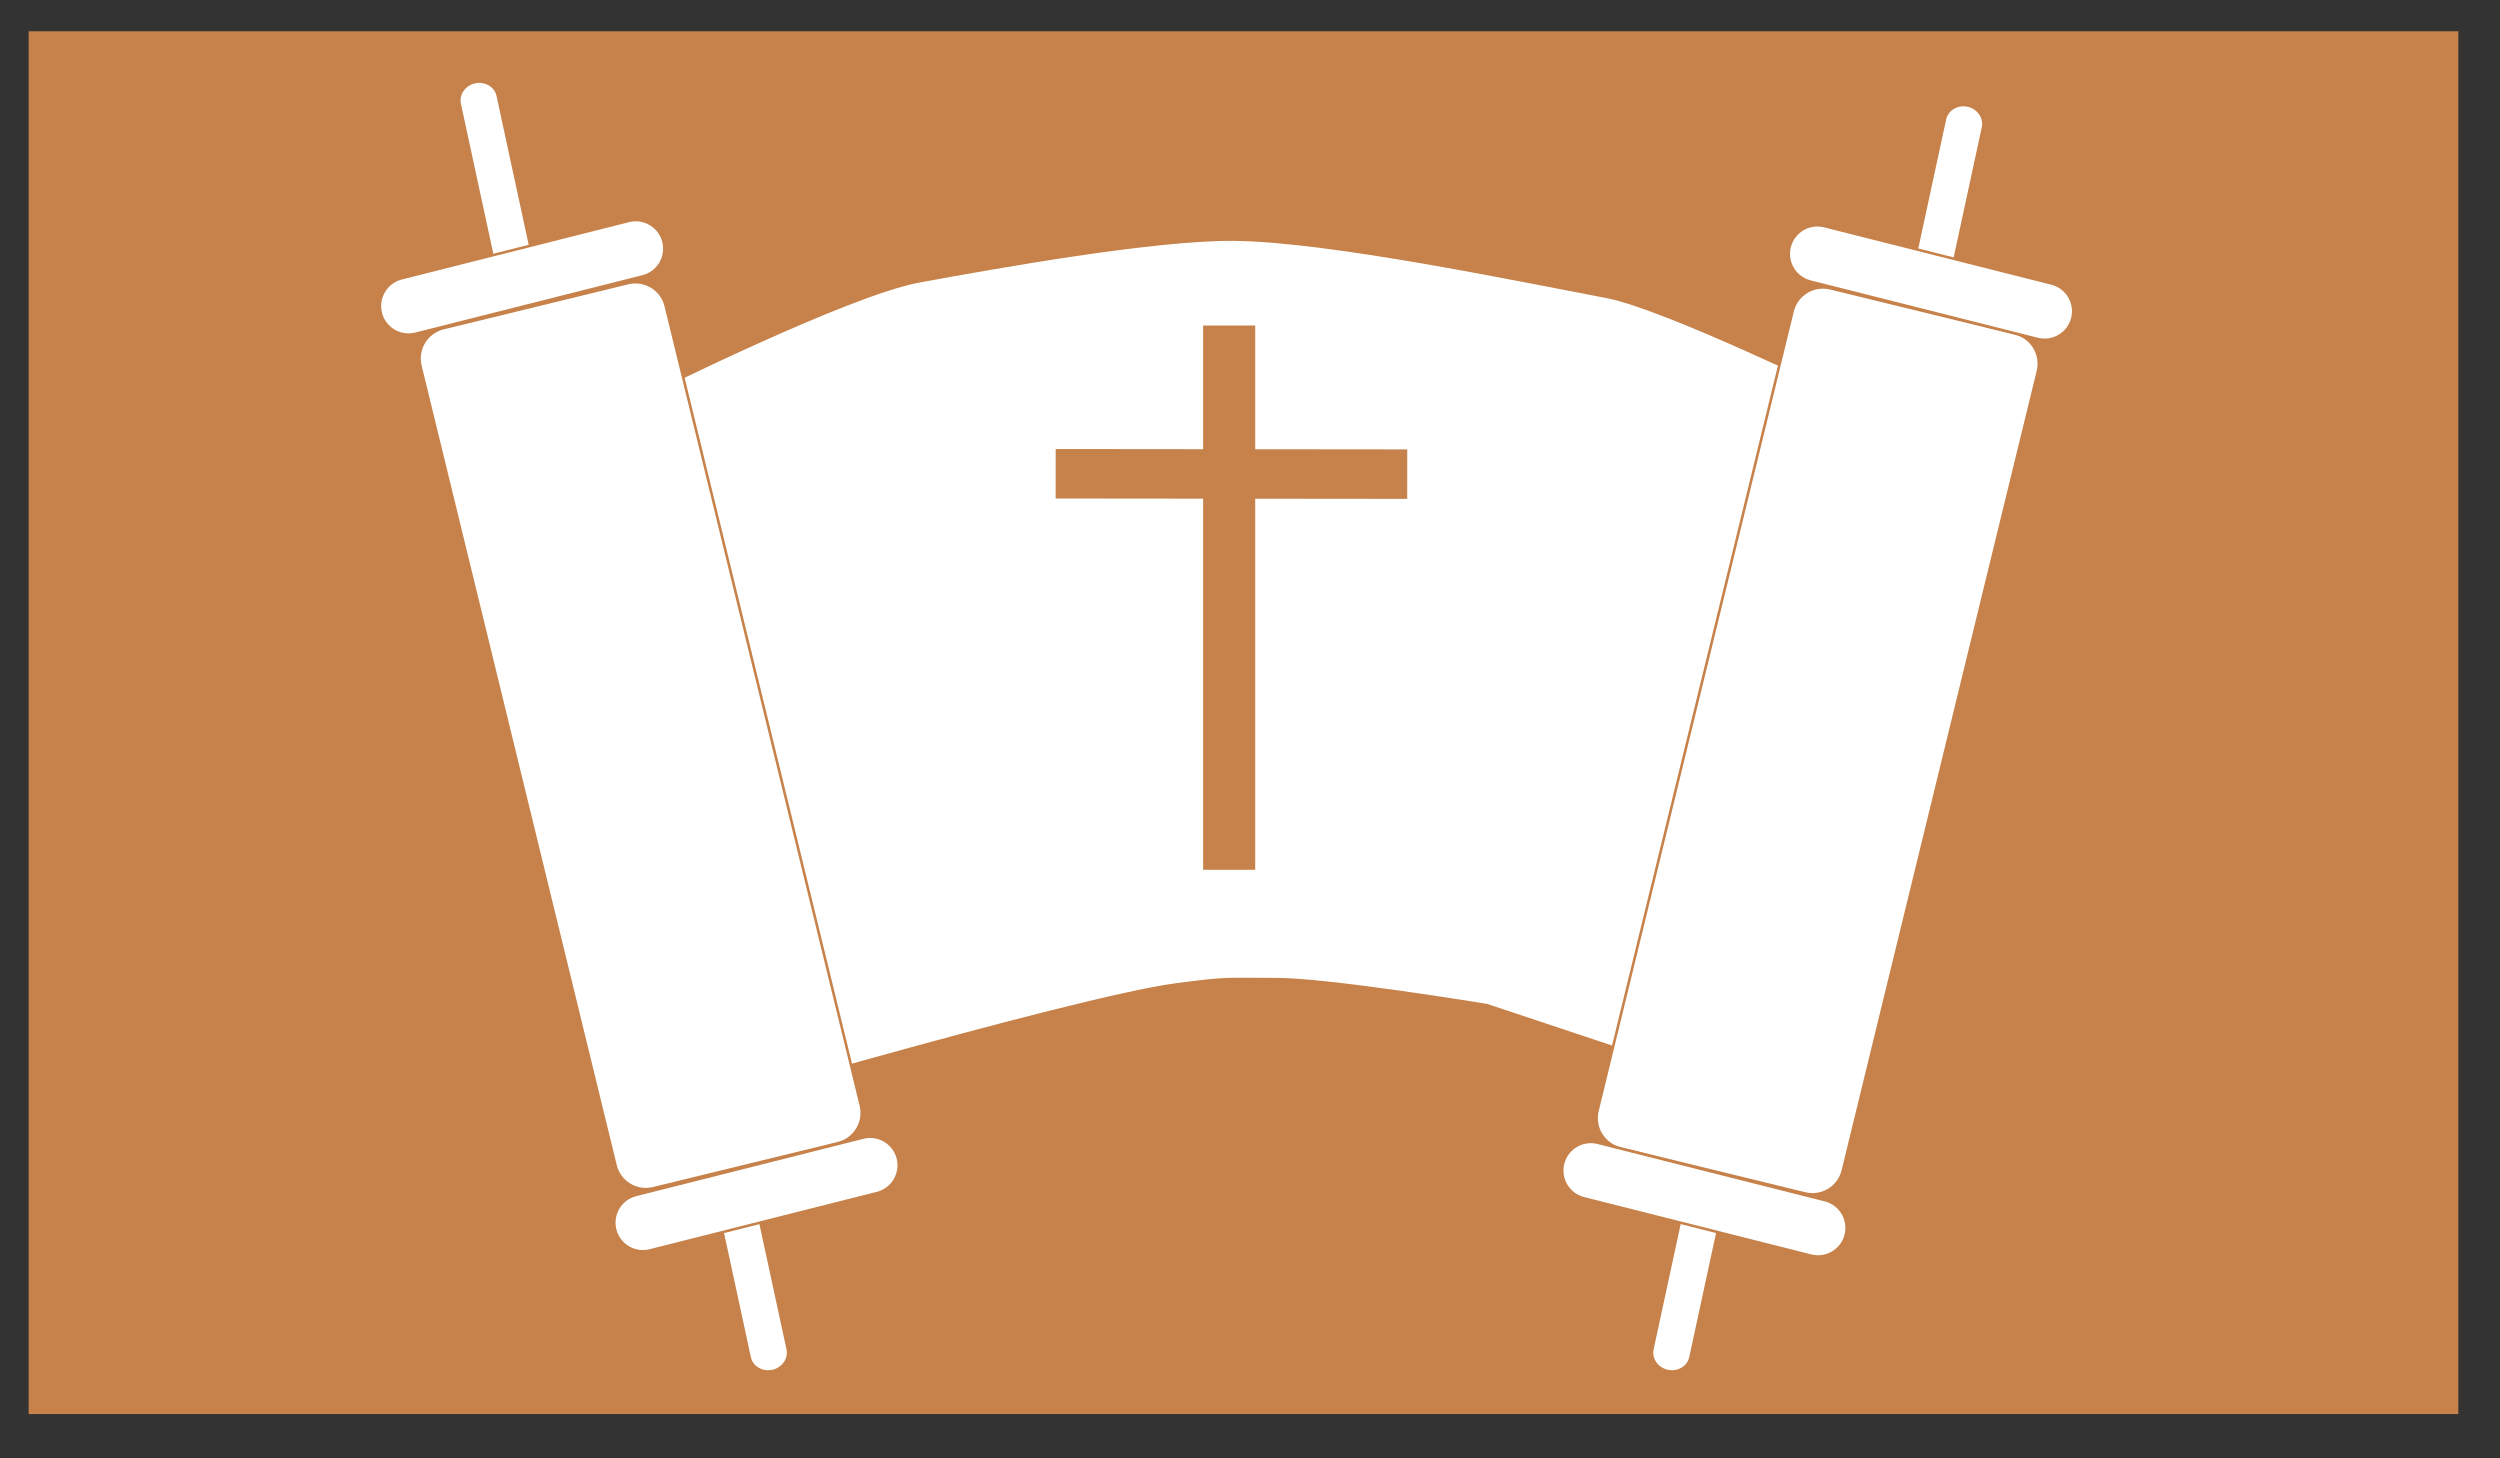 <?xml version="1.0" encoding="utf-8"?>
<!-- Generator: Adobe Illustrator 16.0.0, SVG Export Plug-In . SVG Version: 6.00 Build 0)  -->
<!DOCTYPE svg PUBLIC "-//W3C//DTD SVG 1.1//EN" "http://www.w3.org/Graphics/SVG/1.1/DTD/svg11.dtd">
<svg version="1.1" xmlns="http://www.w3.org/2000/svg" xmlns:xlink="http://www.w3.org/1999/xlink" x="0px" y="0px" width="960px"
	 height="560px" viewBox="0 0 960 560" enable-background="new 0 0 960 560" xml:space="preserve">
<rect x="0" y="0" width="960" height="560" fill="#333333" stroke="none"/>
<g id="Layer_1">
	<rect x="11" y="12" fill="#C6824A" width="933" height="531"/>
</g>
<g id="Layer_3">
	<path fill="#FFFFFF" stroke="#C6824A" stroke-miterlimit="10" d="M707.5,431.5L571,386c0,0-60.625-10.014-81-10
		c-20.126,0.014-18.042-0.592-38,2c-39.97,5.191-203.5,53.5-203.5,53.5v-280c0,0,77.092-38.48,104.5-43.5
		c30.014-5.498,90.488-16.322,121-16c36.188,0.382,107.521,15.263,143.079,22c21.762,4.123,90.421,37.5,90.421,37.5V431.5z"/>
</g>
<g id="Layer_5">
	<path fill="#FFFFFF" stroke="#C6824A" stroke-miterlimit="10" d="M182.354,31.51c4.016-0.867,7.993,1.479,8.809,5.258
		l25.336,117.295c0.817,3.779-1.837,7.559-5.852,8.426l0,0c-4.016,0.867-7.993-1.479-8.81-5.258L176.501,39.937
		C175.684,36.157,178.338,32.378,182.354,31.51L182.354,31.51z"/>
	<path fill="#FFFFFF" stroke="#C6824A" stroke-miterlimit="10" d="M755.645,40.51c-4.016-0.867-7.992,1.479-8.809,5.258
		L721.5,163.063c-0.817,3.779,1.837,7.559,5.852,8.427l0,0c4.016,0.866,7.993-1.48,8.81-5.259l25.336-117.295
		C762.314,45.157,759.66,41.378,755.645,40.51L755.645,40.51z"/>
	<path fill="#FFFFFF" stroke="#C6824A" stroke-miterlimit="10" d="M268.354,395.51c4.016-0.866,7.992,1.48,8.809,5.259
		l25.336,117.295c0.817,3.779-1.837,7.559-5.852,8.427l0,0c-4.016,0.866-7.993-1.48-8.81-5.259l-25.336-117.295
		C261.684,400.157,264.338,396.378,268.354,395.51L268.354,395.51z"/>
	<path fill="#FFFFFF" stroke="#C6824A" stroke-miterlimit="10" d="M668.645,395.51c-4.016-0.866-7.992,1.48-8.809,5.259
		L634.5,518.063c-0.817,3.779,1.837,7.559,5.852,8.427l0,0c4.016,0.866,7.993-1.48,8.81-5.259l25.336-117.295
		C675.314,400.157,672.66,396.378,668.645,395.51L668.645,395.51z"/>
</g>
<g id="Layer_2">
	<path fill="#FFFFFF" stroke="#C6824A" stroke-miterlimit="10" d="M330.576,424.497c1.571,6.438-2.375,12.932-8.813,14.503
		l-70.919,17.307c-6.438,1.571-12.932-2.375-14.503-8.812l-74.917-306.991c-1.571-6.438,2.375-12.932,8.813-14.503l70.919-17.307
		c6.438-1.571,12.932,2.375,14.503,8.813L330.576,424.497z"/>
	<path fill="#FFFFFF" stroke="#C6824A" stroke-miterlimit="10" d="M613.424,426.497c-1.57,6.438,2.375,12.932,8.812,14.503
		l70.92,17.307c6.438,1.571,12.932-2.375,14.502-8.812l74.918-306.991c1.571-6.438-2.375-12.932-8.812-14.503l-70.92-17.307
		c-6.438-1.571-12.932,2.375-14.502,8.813L613.424,426.497z"/>
</g>
<g id="Layer_4">
	<path fill="#FFFFFF" stroke="#C6824A" stroke-miterlimit="10" d="M344.796,444.791c1.487,5.89-2.083,11.871-7.972,13.358
		l-87.262,22.032c-5.891,1.487-11.872-2.082-13.358-7.973l0,0c-1.487-5.89,2.082-11.871,7.972-13.358l87.262-22.032
		C337.329,435.331,343.309,438.901,344.796,444.791L344.796,444.791z"/>
	<path fill="#FFFFFF" stroke="#C6824A" stroke-miterlimit="10" d="M254.796,92.791c1.487,5.89-2.083,11.871-7.972,13.358
		l-87.262,22.032c-5.891,1.487-11.872-2.082-13.358-7.973l0,0c-1.487-5.89,2.082-11.871,7.972-13.358l87.262-22.032
		C247.328,83.331,253.309,86.901,254.796,92.791L254.796,92.791z"/>
	<path fill="#FFFFFF" stroke="#C6824A" stroke-miterlimit="10" d="M687.204,94.791c-1.487,5.89,2.083,11.871,7.972,13.358
		l87.262,22.032c5.891,1.487,11.872-2.082,13.358-7.973l0,0c1.487-5.89-2.082-11.871-7.972-13.358l-87.262-22.032
		C694.672,85.331,688.691,88.901,687.204,94.791L687.204,94.791z"/>
	<path fill="#FFFFFF" stroke="#C6824A" stroke-miterlimit="10" d="M600.204,446.791c-1.487,5.89,2.083,11.871,7.972,13.358
		l87.262,22.032c5.891,1.487,11.872-2.082,13.358-7.973l0,0c1.487-5.89-2.082-11.871-7.972-13.358l-87.262-22.032
		C607.672,437.331,601.691,440.901,600.204,446.791L600.204,446.791z"/>
</g>
<g id="Layer_7">
	
		<rect x="463" y="114.047" transform="matrix(0.001 -1 1 0.001 290.353 654.815)" fill="#C6824A" stroke="#FFFFFF" stroke-miterlimit="10" width="20" height="136"/>
</g>
<g id="Layer_6">
	<rect x="462" y="125" fill="#C6824A" width="20" height="209"/>
</g>
</svg>
